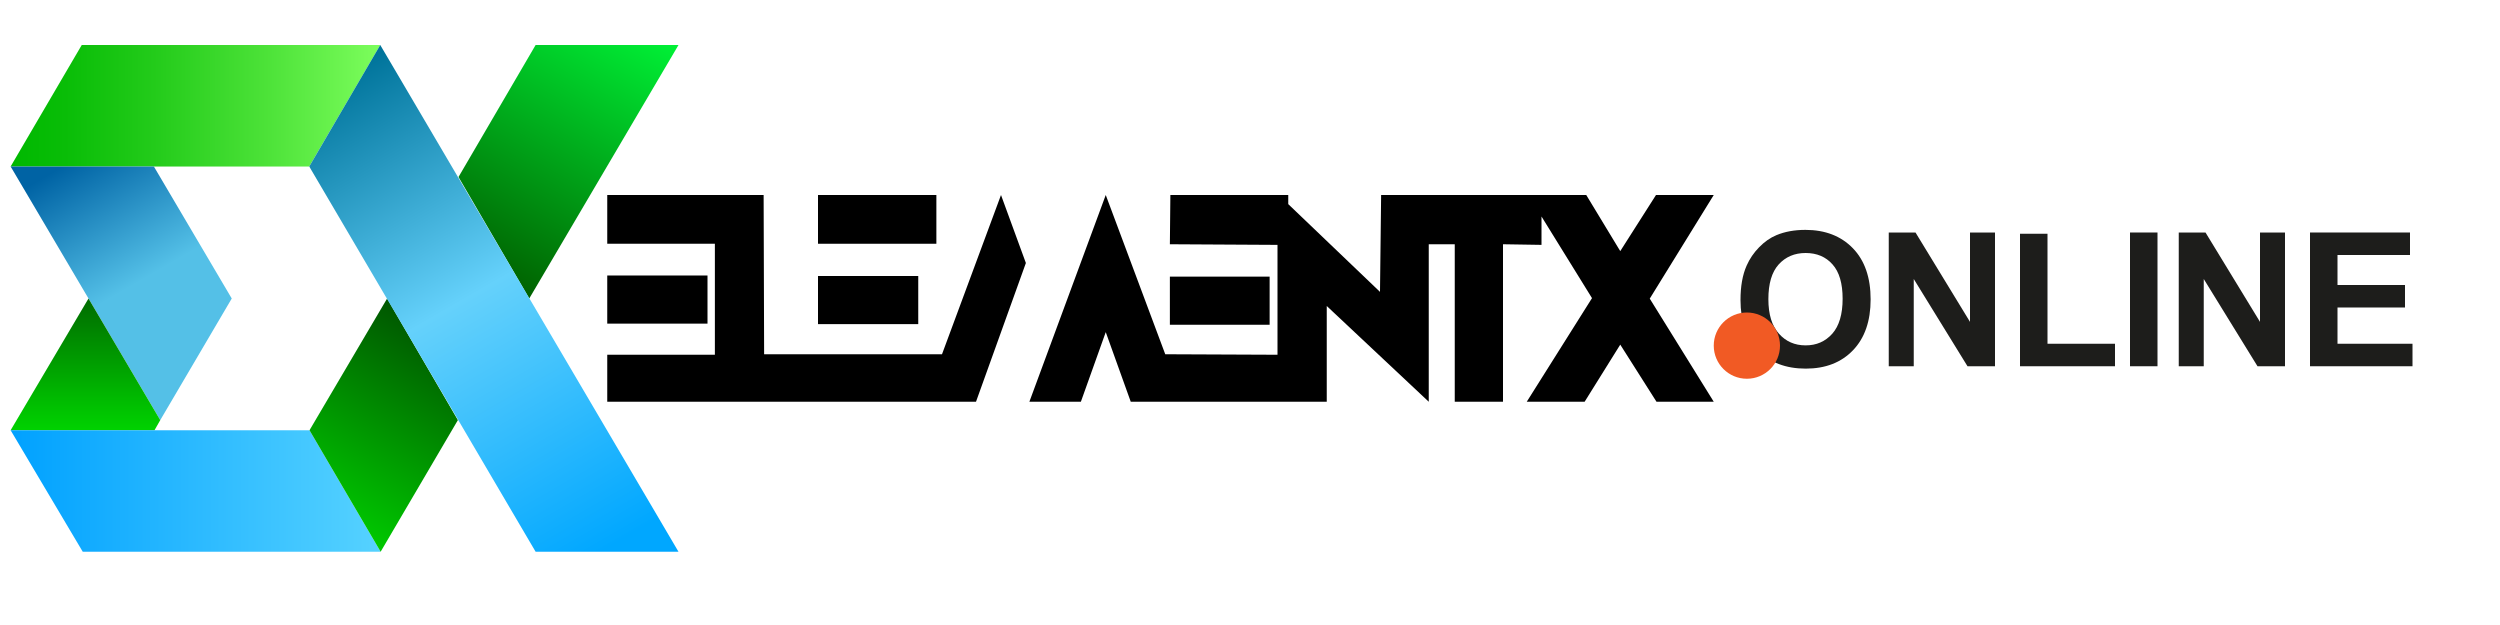 <?xml version="1.0" encoding="utf-8"?>
<!-- Generator: Adobe Illustrator 26.1.0, SVG Export Plug-In . SVG Version: 6.00 Build 0)  -->
<svg version="1.1" id="Capa_1" xmlns="http://www.w3.org/2000/svg" xmlns:xlink="http://www.w3.org/1999/xlink" x="0px" y="0px"
	 viewBox="0 0 2000 500" style="enable-background:new 0 0 2000 500;" xml:space="preserve">
<style type="text/css">
	.st0{fill:url(#SVGID_1_);}
	.st1{fill:url(#SVGID_00000027583727751122067020000005548804108553808279_);}
	.st2{fill:url(#SVGID_00000119824299701679904170000009873836533716714626_);}
	.st3{fill:url(#SVGID_00000077302489145163621040000010439344614663442855_);}
	.st4{fill:url(#SVGID_00000145018172584509979070000017419678846642225599_);}
	.st5{fill:url(#SVGID_00000115508756235616174490000013162305380043771532_);}
	.st6{fill:url(#SVGID_00000018954872728368893510000015104086277975851440_);}
	.st7{fill:#1D1D1B;}
	.st8{fill:#F15A24;}
</style>
<g id="Logo">
	
		<linearGradient id="SVGID_1_" gradientUnits="userSpaceOnUse" x1="8.5" y1="580.6" x2="304.2" y2="580.6" gradientTransform="matrix(1 0 0 1 0 -496)">
		<stop  offset="3.836254e-03" style="stop-color:#00B800"/>
		<stop  offset="0.148" style="stop-color:#09BD07"/>
		<stop  offset="0.387" style="stop-color:#23CB1A"/>
		<stop  offset="0.691" style="stop-color:#4CE238"/>
		<stop  offset="0.994" style="stop-color:#7CFD5C"/>
	</linearGradient>
	<polygon class="st0" points="65.4,36 304.2,36 247.4,133.2 8.5,133.2 	"/>
	
		<linearGradient id="SVGID_00000111193460916146722410000003574945963975485876_" gradientUnits="userSpaceOnUse" x1="62.37" y1="622.105" x2="117.559" y2="717.696" gradientTransform="matrix(1 0 0 1 0 -496)">
		<stop  offset="0" style="stop-color:#0063A4"/>
		<stop  offset="1" style="stop-color:#54C0E7"/>
	</linearGradient>
	<polygon style="fill:url(#SVGID_00000111193460916146722410000003574945963975485876_);" points="185.4,238.8 128.2,336.1 
		8.5,133.2 123.1,133.2 	"/>
	
		<linearGradient id="SVGID_00000028309820270666507620000016760348738141455251_" gradientUnits="userSpaceOnUse" x1="68.35" y1="838.787" x2="68.35" y2="732.398" gradientTransform="matrix(1 0 0 1 0 -496)">
		<stop  offset="0" style="stop-color:#00D100"/>
		<stop  offset="1" style="stop-color:#006900"/>
	</linearGradient>
	<polygon style="fill:url(#SVGID_00000028309820270666507620000016760348738141455251_);" points="123.6,344.2 8.5,344.2 
		70.8,238.8 128.2,336.1 	"/>
	
		<linearGradient id="SVGID_00000061429633603642108080000004989500251613492413_" gradientUnits="userSpaceOnUse" x1="8.5" y1="888.8" x2="304.5" y2="888.8" gradientTransform="matrix(1 0 0 1 0 -496)">
		<stop  offset="0" style="stop-color:#00A1FF"/>
		<stop  offset="1" style="stop-color:#56D2FF"/>
	</linearGradient>
	<polygon style="fill:url(#SVGID_00000061429633603642108080000004989500251613492413_);" points="304.5,441.4 66.2,441.4 
		8.5,344.2 247.6,344.2 	"/>
	
		<linearGradient id="SVGID_00000153691205308330318200000012299171884971194265_" gradientUnits="userSpaceOnUse" x1="262.495" y1="913.148" x2="351.523" y2="758.947" gradientTransform="matrix(1 0 0 1 0 -496)">
		<stop  offset="0" style="stop-color:#00C900"/>
		<stop  offset="1" style="stop-color:#005600"/>
	</linearGradient>
	<polygon style="fill:url(#SVGID_00000153691205308330318200000012299171884971194265_);" points="304.5,441.4 247.6,344.2 
		309.7,238.8 366.3,336.1 	"/>
	
		<linearGradient id="SVGID_00000018234504450823357110000008303521419592275594_" gradientUnits="userSpaceOnUse" x1="381.998" y1="710.896" x2="499.663" y2="507.095" gradientTransform="matrix(1 0 0 1 0 -496)">
		<stop  offset="0" style="stop-color:#006200"/>
		<stop  offset="1" style="stop-color:#00F136"/>
	</linearGradient>
	<polygon style="fill:url(#SVGID_00000018234504450823357110000008303521419592275594_);" points="423.4,238.8 366.8,141.6 
		428.5,36 542.8,36 	"/>
	
		<linearGradient id="SVGID_00000082351031589205916160000003700110626874598317_" gradientUnits="userSpaceOnUse" x1="266.135" y1="559.927" x2="483.247" y2="935.976" gradientTransform="matrix(1 0 0 1 0 -496)">
		<stop  offset="0" style="stop-color:#00749B"/>
		<stop  offset="0.472" style="stop-color:#65D1FB"/>
		<stop  offset="1" style="stop-color:#00A7FF"/>
	</linearGradient>
	<polygon style="fill:url(#SVGID_00000082351031589205916160000003700110626874598317_);" points="542.8,441.4 428.5,441.4 
		247.4,133.2 304.2,36 	"/>
</g>
<path class="st7" d="M1392.4,240c0-10.9,1.6-20.1,4.9-27.5c2.4-5.5,5.8-10.4,10-14.7s8.8-7.6,13.9-9.7c6.7-2.8,14.4-4.2,23.1-4.2
	c15.8,0,28.5,4.9,38,14.7s14.2,23.5,14.2,40.9c0,17.3-4.7,30.9-14.1,40.7c-9.4,9.8-22,14.7-37.8,14.7c-16,0-28.7-4.9-38.1-14.6
	C1397.1,270.5,1392.4,257.1,1392.4,240z M1414.7,239.3c0,12.2,2.8,21.4,8.4,27.6c5.6,6.3,12.7,9.4,21.4,9.4s15.7-3.1,21.3-9.3
	c5.5-6.2,8.3-15.6,8.3-28c0-12.3-2.7-21.5-8.1-27.5c-5.4-6.1-12.6-9.1-21.5-9.1s-16.1,3.1-21.6,9.2
	C1417.4,217.7,1414.7,227,1414.7,239.3z"/>
<path class="st7" d="M1511,293V186h21.4l43.6,71.5V186h20v107h-22l-43-69.8V293H1511z"/>
<path class="st7" d="M1616,293V187h22v88h54v18H1616z"/>
<path class="st7" d="M1704,293V186h22v107H1704z"/>
<path class="st7" d="M1743,293V186h21.4l43.6,71.5V186h20v107h-22l-43-69.8V293H1743z"/>
<path class="st7" d="M1848,293V186h80v18h-58v24h54v18h-54v29h60v18H1848z"/>
<circle class="st8" cx="1397.5" cy="276.5" r="26.5"/>
<g id="Elementx">
	<polygon points="485.8,156 485.8,195 571.9,195 571.9,283.8 485.8,283.8 485.8,321.4 780.8,321.4 823.3,321.4 864.7,321.4 
		884.6,265.7 904.6,321.4 1061.4,321.4 1061.4,244.8 1143,321.4 1143,195.4 1163.8,195.4 1163.8,321.4 1202.4,321.4 1202.4,195.4 
		1233.2,195.9 1233.2,173.2 1273.6,238.5 1221.4,321.4 1267.7,321.4 1296.2,275.7 1325.2,321.4 1371,321.4 1319.8,238.9 1371,156 
		1324.8,156 1296.2,200.9 1269,156 1104.9,156 1104,233.5 1030.6,163.3 1030.6,156 936.3,156 935.9,195.4 1022,195.9 1022,283.8 
		932.2,283.4 884.6,156 823.5,321.4 780.8,321.4 820.7,210.4 800.8,156 753.6,283.4 611.3,283.4 610.9,156 	"/>
	<rect x="935.9" y="221.3" width="79.8" height="38.5"/>
	<rect x="654.4" y="156" width="94.7" height="39"/>
	<rect x="654.4" y="220.8" width="80.2" height="38.5"/>
	<rect x="485.8" y="220.4" width="80.2" height="38.5"/>
</g>
</svg>
